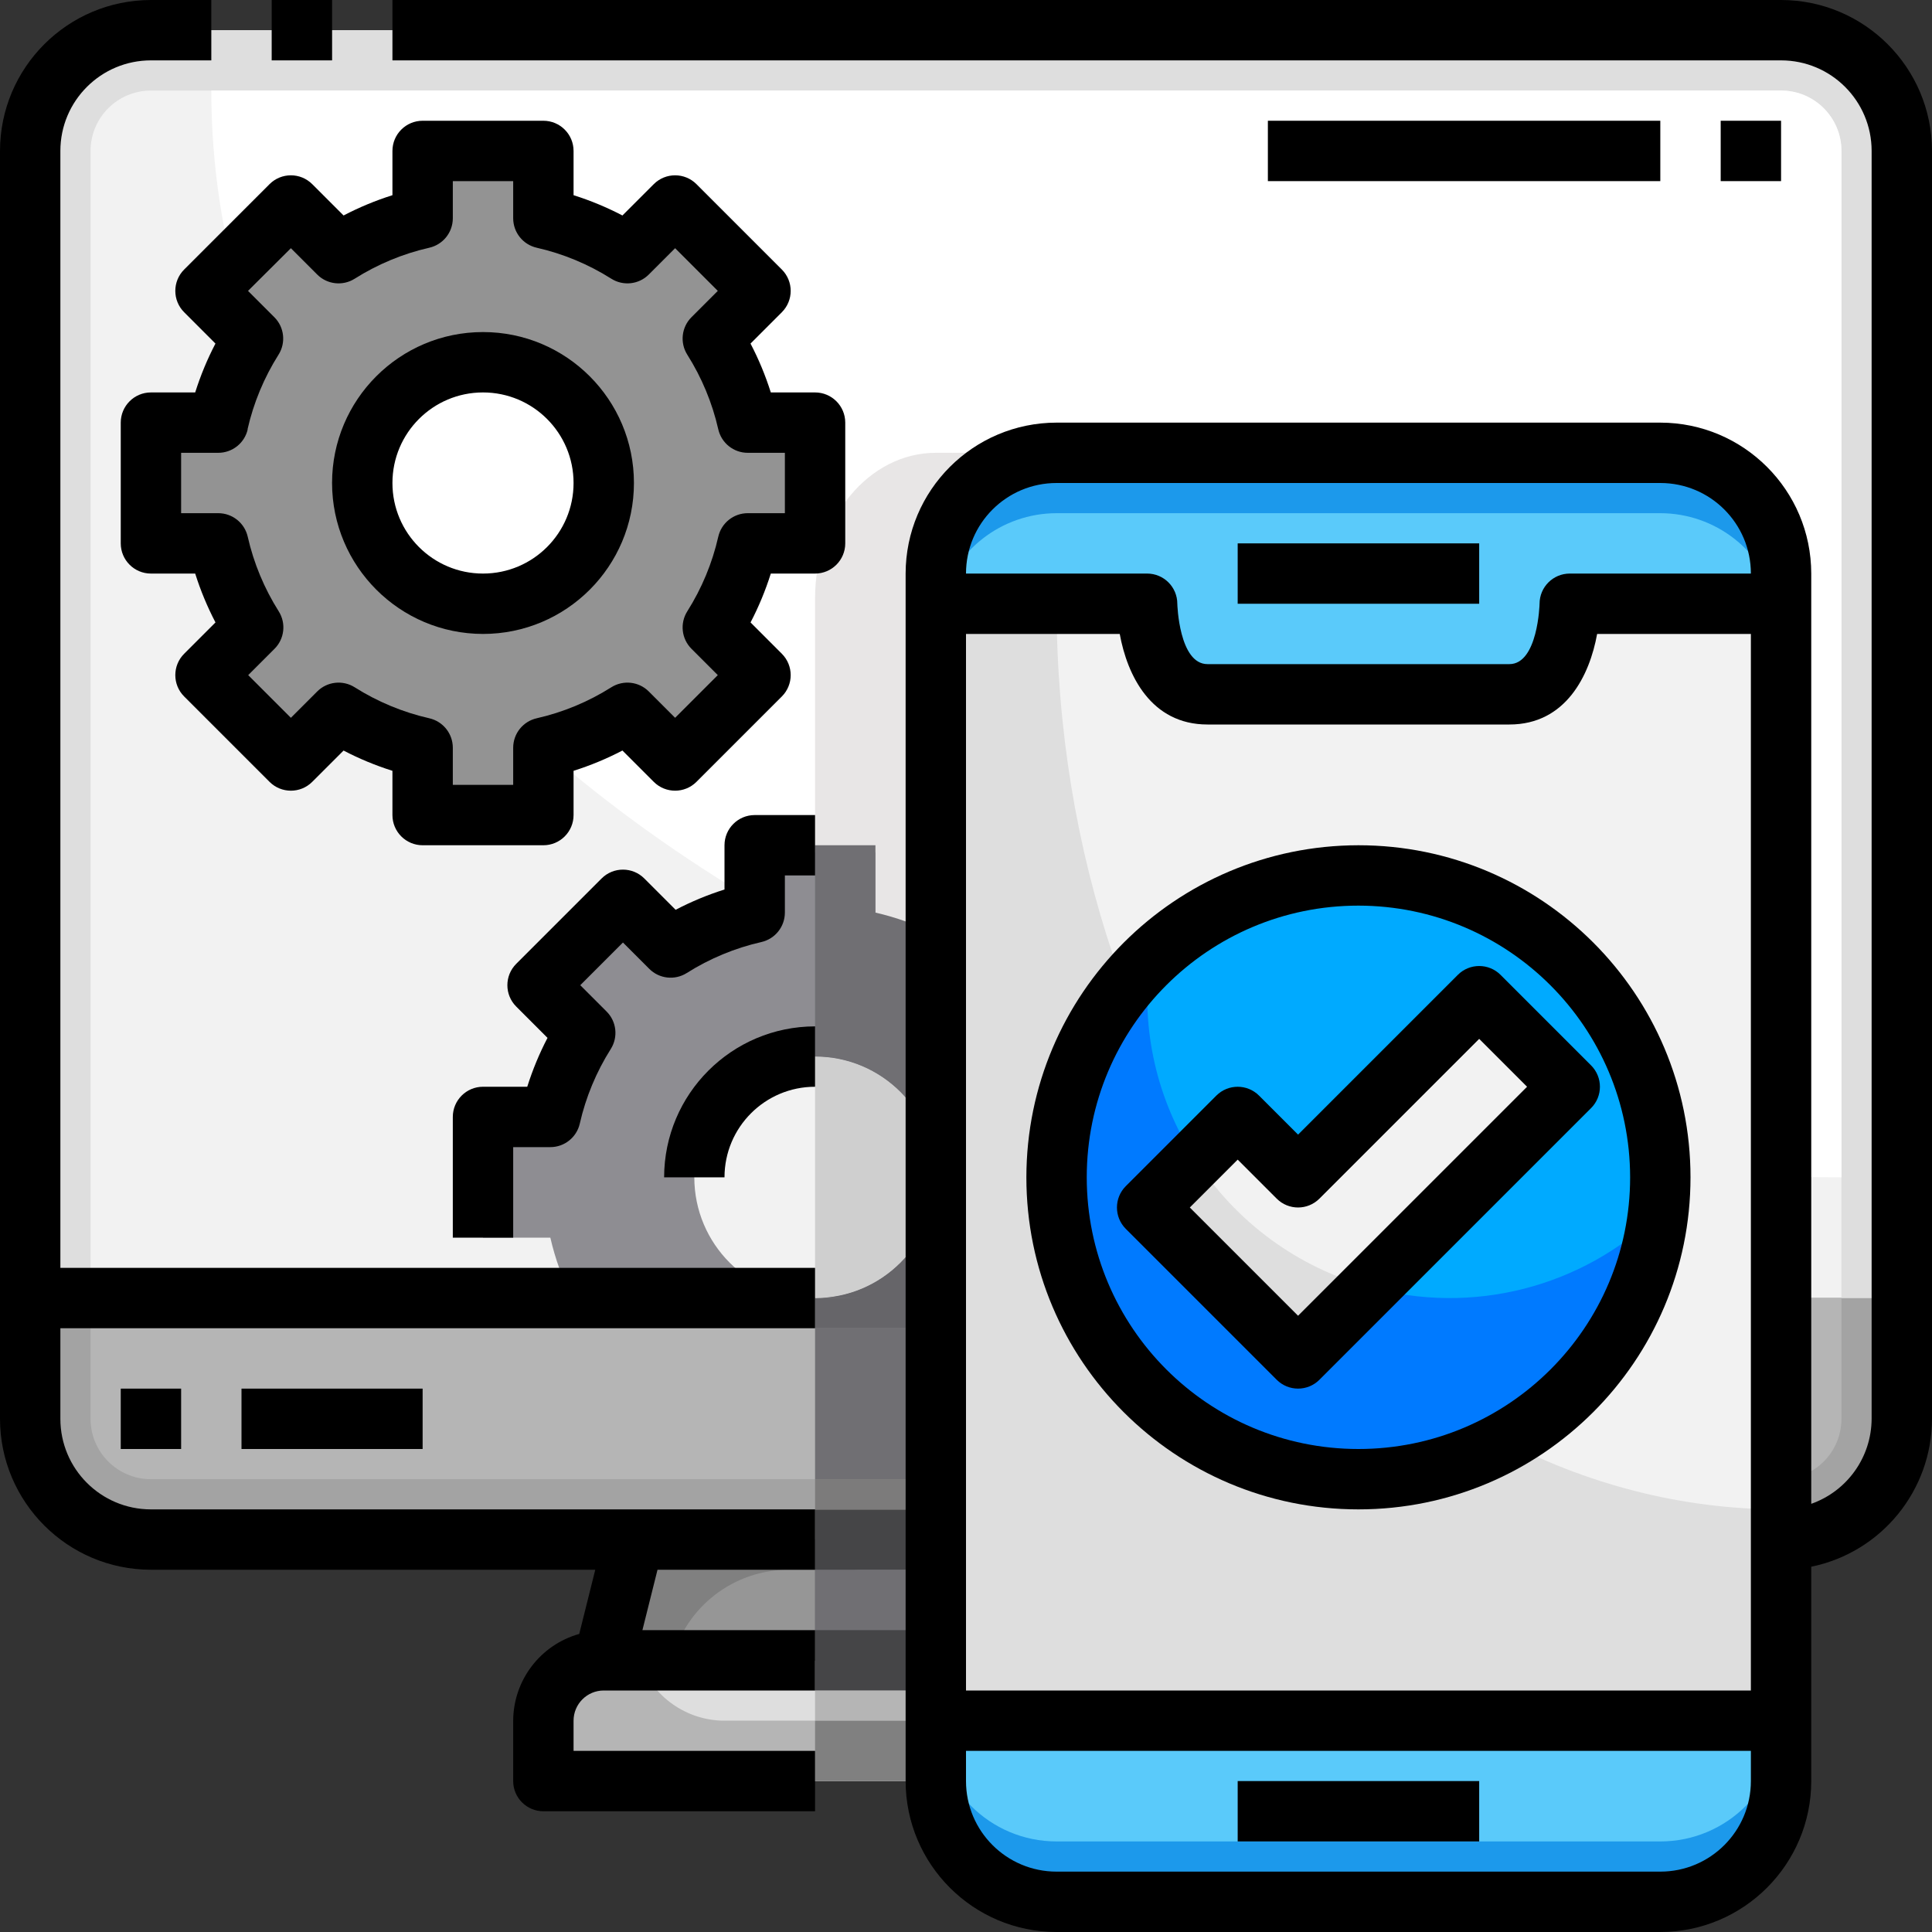 <svg id="fi_2335235" enable-background="new 0 0 64 64" height="40" viewBox="0 0 64 64" width="40" xmlns="http://www.w3.org/2000/svg"><rect x="0" y="0" width="64" height="64" fill="#333333" stroke="none"/><path d="m44 57v2h-26v-2c.003-1.103.897-1.997 2-2h22c1.103.003 1.997.897 2 2z" fill="#dedede"></path><path d="m41 51 1 4h-22l1-4z" fill="#969696"></path><path d="m5 51c-2.209 0-4-1.791-4-4v-4h62v4c0 2.209-1.791 4-4 4z" fill="#b5b5b5"></path><path d="m63 5v38h-62v-38c0-2.209 1.791-4 4-4h54c2.209 0 4 1.791 4 4z" fill="#f2f2f2"></path><path d="m26.123 52h15.127l-.25-1h-20l-1 4h2.253c.456-1.765 2.047-2.999 3.87-3z" fill="#808080"></path><path d="m21.184 55h-1.184c-1.103.003-1.997.897-2 2v2h26v-2h-20c-1.268-.002-2.396-.804-2.816-2z" fill="#b5b5b5"></path><path d="m61 43v4c0 1.105-.895 2-2 2h-54c-1.105 0-2-.895-2-2v-4h-2v4c0 2.209 1.791 4 4 4h54c2.209 0 4-1.791 4-4v-4z" fill="#a3a3a3"></path><path d="m59 1h-54c-2.209 0-4 1.791-4 4v38h2v-38c0-1.105.895-2 2-2h54c1.105 0 2 .895 2 2v38h2v-38c0-2.209-1.791-4-4-4z" fill="#dedede"></path><path d="m59 3h-52c0 19.9 24.152 36 54 36v-34c0-1.105-.895-2-2-2z" fill="#fff"></path><path d="m31 57h28v2c0 2.209-1.791 4-4 4h-20c-2.209 0-4-1.791-4-4z" fill="#5acafa"></path><path d="m59 19v1h-7s0 3-2 3h-10c-2 0-2-3-2-3h-7v-1c0-2.209 1.791-4 4-4h20c2.209 0 4 1.791 4 4z" fill="#5acafa"></path><path d="m59 20v37h-28v-37h7s0 3 2 3h10c2 0 2-3 2-3z" fill="#dedede"></path><path d="m40 23h10c2 0 2-3 2-3h-14s0 3 2 3z" fill="#5acafa"></path><path d="m55 61h-20c-2.209 0-4-1.791-4-4v2c0 2.209 1.791 4 4 4h20c2.209 0 4-1.791 4-4v-2c0 2.209-1.791 4-4 4z" fill="#1c99eb"></path><path d="m52 20s0 3-2 3h-10c-2 0-2-3-2-3h-3c0 16.582 10.734 30 24 30v-30z" fill="#f2f2f2"></path><path d="m35 17h20c1.82.002 3.408 1.237 3.859 3h.141v-1c0-2.209-1.791-4-4-4h-20c-2.209 0-4 1.791-4 4v1h.141c.451-1.763 2.039-2.998 3.859-3z" fill="#1c99eb"></path><circle cx="45" cy="39" fill="#0af" r="10"></circle><path d="m38 40 5 5 9-9-3-3-6 6-2-2z" fill="#f2f2f2"></path><path d="m27 18v-4h-2.231c-.225-.987-.616-1.929-1.156-2.785l1.579-1.579-2.828-2.828-1.579 1.579c-.856-.54-1.798-.931-2.785-1.156v-2.231h-4v2.231c-.987.225-1.929.616-2.785 1.156l-1.579-1.579-2.828 2.828 1.579 1.579c-.54.856-.931 1.798-1.156 2.785h-2.231v4h2.231c.225.987.616 1.929 1.156 2.785l-1.579 1.579 2.828 2.828 1.579-1.579c.856.54 1.798.931 2.785 1.156v2.231h4v-2.231c.987-.225 1.929-.616 2.785-1.156l1.579 1.579 2.828-2.828-1.579-1.579c.54-.856.931-1.798 1.156-2.785z" fill="#939393"></path><circle cx="16" cy="16" fill="#fff" r="4"></circle><circle cx="27" cy="39" fill="none" r="4"></circle><path d="m23 39c0-2.209 1.791-4 4-4s4 1.791 4 4v-8.049c-.635-.319-1.307-.561-2-.72v-2.231h-4v2.231c-.987.225-1.929.616-2.785 1.156l-1.579-1.579-2.828 2.828 1.579 1.579c-.54.856-.931 1.798-1.156 2.785h-2.231v4h2.231c.159.693.401 1.365.72 2h8.049c-2.209 0-4-1.791-4-4z" fill="#8e8d92"></path><path d="m27 43h4v-4c0 2.209-1.791 4-4 4z" fill="#8e8d92"></path><path d="m45.363 42.637-2.363 2.363-5-5 1.6-1.595c-1.275-1.954-1.813-4.299-1.515-6.613-3.984 3.82-4.117 10.148-.297 14.132s10.148 4.117 14.132.297c1.666-1.597 2.728-3.722 3.005-6.013-2.529 2.448-6.166 3.373-9.557 2.429z" fill="#007aff"></path><path d="m43 45 2.363-2.363c-2.377-.653-4.429-2.16-5.763-4.232l-1.6 1.595z" fill="#dedede"></path><path d="m27 56h4v1h-4z" fill="#b5b5b5"></path><g fill="#706f73"><path d="m27 52h4v3h-4z"></path><path d="m27 52h.062 1.172s1.921.061 3.104 2h-4.338z"></path><path d="m27 43.991h4v5.009h-4z"></path></g><path d="m27 50h4v2h-4z" fill="#454547"></path><path d="m27 43v1h3l1.047-1.047" fill="#666569"></path><path d="m27 54h4v2h-4z" fill="#454547"></path><path d="m31.554 15h3.014l-4.431 4.432-.942.942v-3.048z" fill="#e8e6e6"></path><path d="m27 57h4v2h-4z" fill="#808080"></path><path d="m27 49h4v1.011h-4z" fill="#7c7b7b"></path><path d="m29 30.925c.693.191 1.365.483 2 .867v-14.385c.004-.847.195-1.678.554-2.407h-.554c-2.209 0-4 2.156-4 4.815v8.425h2z" fill="#e8e6e6"></path><path d="m31 39c0-2.209-1.791-4-4-4v8c2.209 0 4-1.791 4-4z" fill="#cfcfcf"></path><path d="m29 30.231v-2.231h-2v7c2.209 0 4 1.791 4 4v-8.049c-.635-.319-1.307-.561-2-.72z" fill="#706f73"></path><path d="m31 39c0 2.209-1.791 4-4 4h4z" fill="#666569"></path><path d="m2 5c0-1.657 1.343-3 3-3h2v-2h-2c-2.76.003-4.997 2.24-5 5v42c.003 2.76 2.24 4.997 5 5h14.719l-.531 2.126c-1.289.362-2.182 1.535-2.188 2.874v2c0 .552.448 1 1 1h9v-2h-8v-1c0-.552.448-1 1-1h7v-2h-5.719l.5-2h5.219v-2h-22c-1.657 0-3-1.343-3-3v-3h25v-2h-25z"></path><path d="m9 0h2.001v2h-2.001z"></path><path d="m59 0h-46v2h46c1.657 0 3 1.343 3 3v42c-.005 1.267-.806 2.394-2 2.816v-30.816c-.003-2.76-2.24-4.997-5-5h-20c-2.76.003-4.997 2.24-5 5v40c.003 2.76 2.24 4.997 5 5h20c2.76-.003 4.997-2.24 5-5v-7.1c2.326-.478 3.997-2.525 4-4.9v-42c-.003-2.76-2.24-4.997-5-5zm-24 16h20c1.657 0 3 1.343 3 3h-6c-.552 0-1 .448-1 1 0 .02-.056 2-1 2h-10c-.944 0-1-1.983-1-2 0-.552-.448-1-1-1h-6c0-1.657 1.343-3 3-3zm23 5v35h-26v-35h5.093c.248 1.368 1.033 3 2.907 3h10c1.874 0 2.659-1.632 2.907-3zm-3 41h-20c-1.657 0-3-1.343-3-3v-1h26v1c0 1.657-1.343 3-3 3z"></path><path d="m4 46h2v2h-2z"></path><path d="m8 46h6v2h-6z"></path><path d="m41 18h8v2h-8z"></path><path d="m41 59h8v2h-8z"></path><path d="m6.1 10.343 1.037 1.038c-.271.519-.495 1.061-.671 1.619h-1.466c-.552 0-1 .448-1 1v4c0 .552.448 1 1 1h1.466c.176.558.401 1.1.672 1.619l-1.038 1.038c-.39.39-.39 1.024 0 1.414l2.829 2.829c.391.39 1.024.39 1.414 0l1.038-1.037c.519.271 1.061.495 1.619.671v1.466c0 .552.448 1 1 1h4c.552 0 1-.448 1-1v-1.466c.558-.176 1.1-.401 1.619-.672l1.038 1.038c.39.39 1.024.39 1.414 0l2.829-2.829c.39-.39.39-1.024 0-1.414l-1.037-1.038c.271-.519.495-1.061.671-1.619h1.466c.552 0 1-.448 1-1v-4c0-.552-.448-1-1-1h-1.466c-.176-.558-.401-1.1-.672-1.619l1.038-1.038c.39-.391.39-1.023 0-1.414l-2.829-2.829c-.39-.39-1.024-.39-1.414 0l-1.038 1.038c-.519-.271-1.061-.496-1.619-.672v-1.466c0-.552-.448-1-1-1h-4c-.552 0-1 .448-1 1v1.466c-.558.176-1.1.401-1.619.672l-1.038-1.038c-.391-.39-1.023-.39-1.414 0l-2.829 2.829c-.39.39-.39 1.024 0 1.414zm2.1 3.879c.199-.877.547-1.713 1.027-2.473.249-.395.192-.911-.139-1.241l-.872-.872 1.42-1.414.872.872c.33.331.846.388 1.241.139.76-.48 1.596-.828 2.473-1.027.455-.104.778-.509.778-.976v-1.23h2v1.23c0 .467.323.872.778.976.877.199 1.713.547 2.473 1.027.395.249.911.192 1.241-.139l.872-.872 1.414 1.414-.872.872c-.331.33-.388.846-.139 1.241.48.76.828 1.596 1.027 2.473.104.455.509.778.976.778h1.23v2h-1.23c-.467 0-.872.323-.976.778-.199.877-.547 1.713-1.027 2.473-.249.395-.192.911.139 1.241l.872.872-1.414 1.414-.872-.872c-.33-.331-.846-.388-1.241-.139-.76.48-1.596.828-2.473 1.027-.455.104-.778.509-.778.976v1.23h-2v-1.23c0-.467-.323-.872-.778-.976-.877-.199-1.713-.547-2.473-1.027-.395-.249-.911-.192-1.241.139l-.872.872-1.414-1.414.872-.872c.331-.33.388-.846.139-1.241-.48-.76-.828-1.596-1.027-2.473-.104-.455-.509-.778-.976-.778h-1.23v-2h1.23c.467 0 .872-.323.976-.778z"></path><path d="m16 21c2.761 0 5-2.239 5-5s-2.239-5-5-5-5 2.239-5 5c.003 2.76 2.24 4.997 5 5zm0-8c1.657 0 3 1.343 3 3s-1.343 3-3 3-3-1.343-3-3 1.343-3 3-3z"></path><path d="m24 28v1.466c-.558.176-1.1.401-1.619.672l-1.038-1.038c-.39-.39-1.024-.39-1.414 0l-2.829 2.829c-.39.39-.39 1.024 0 1.414l1.037 1.038c-.271.519-.495 1.061-.671 1.619h-1.466c-.552 0-1 .448-1 1v4h2v-3h1.23c.467 0 .872-.323.976-.778.199-.877.547-1.713 1.027-2.473.249-.395.192-.911-.139-1.241l-.872-.872 1.414-1.414.872.872c.33.331.846.388 1.241.139.76-.48 1.596-.828 2.473-1.027.455-.104.778-.509.778-.976v-1.23h1v-2h-2c-.552 0-1 .448-1 1z"></path><path d="m27 36v-2c-2.76.003-4.997 2.24-5 5h2c0-1.657 1.343-3 3-3z"></path><path d="m34 39c0 6.075 4.925 11 11 11s11-4.925 11-11-4.925-11-11-11c-6.072.007-10.993 4.928-11 11zm20 0c0 4.971-4.029 9-9 9s-9-4.029-9-9 4.029-9 9-9c4.968.006 8.994 4.032 9 9z"></path><path d="m41.707 36.293c-.39-.39-1.024-.39-1.414 0l-3 3c-.39.39-.39 1.024 0 1.414l5 5c.39.39 1.024.39 1.414 0l9-9c.39-.39.39-1.024 0-1.414l-3-3c-.39-.39-1.024-.39-1.414 0l-5.293 5.293zm7.293-1.879 1.586 1.586-7.586 7.586-3.586-3.586 1.586-1.586 1.293 1.293c.39.39 1.024.39 1.414 0z"></path><path d="m57 4h2v2h-2z"></path><path d="m42 4h13v2h-13z"></path></svg>